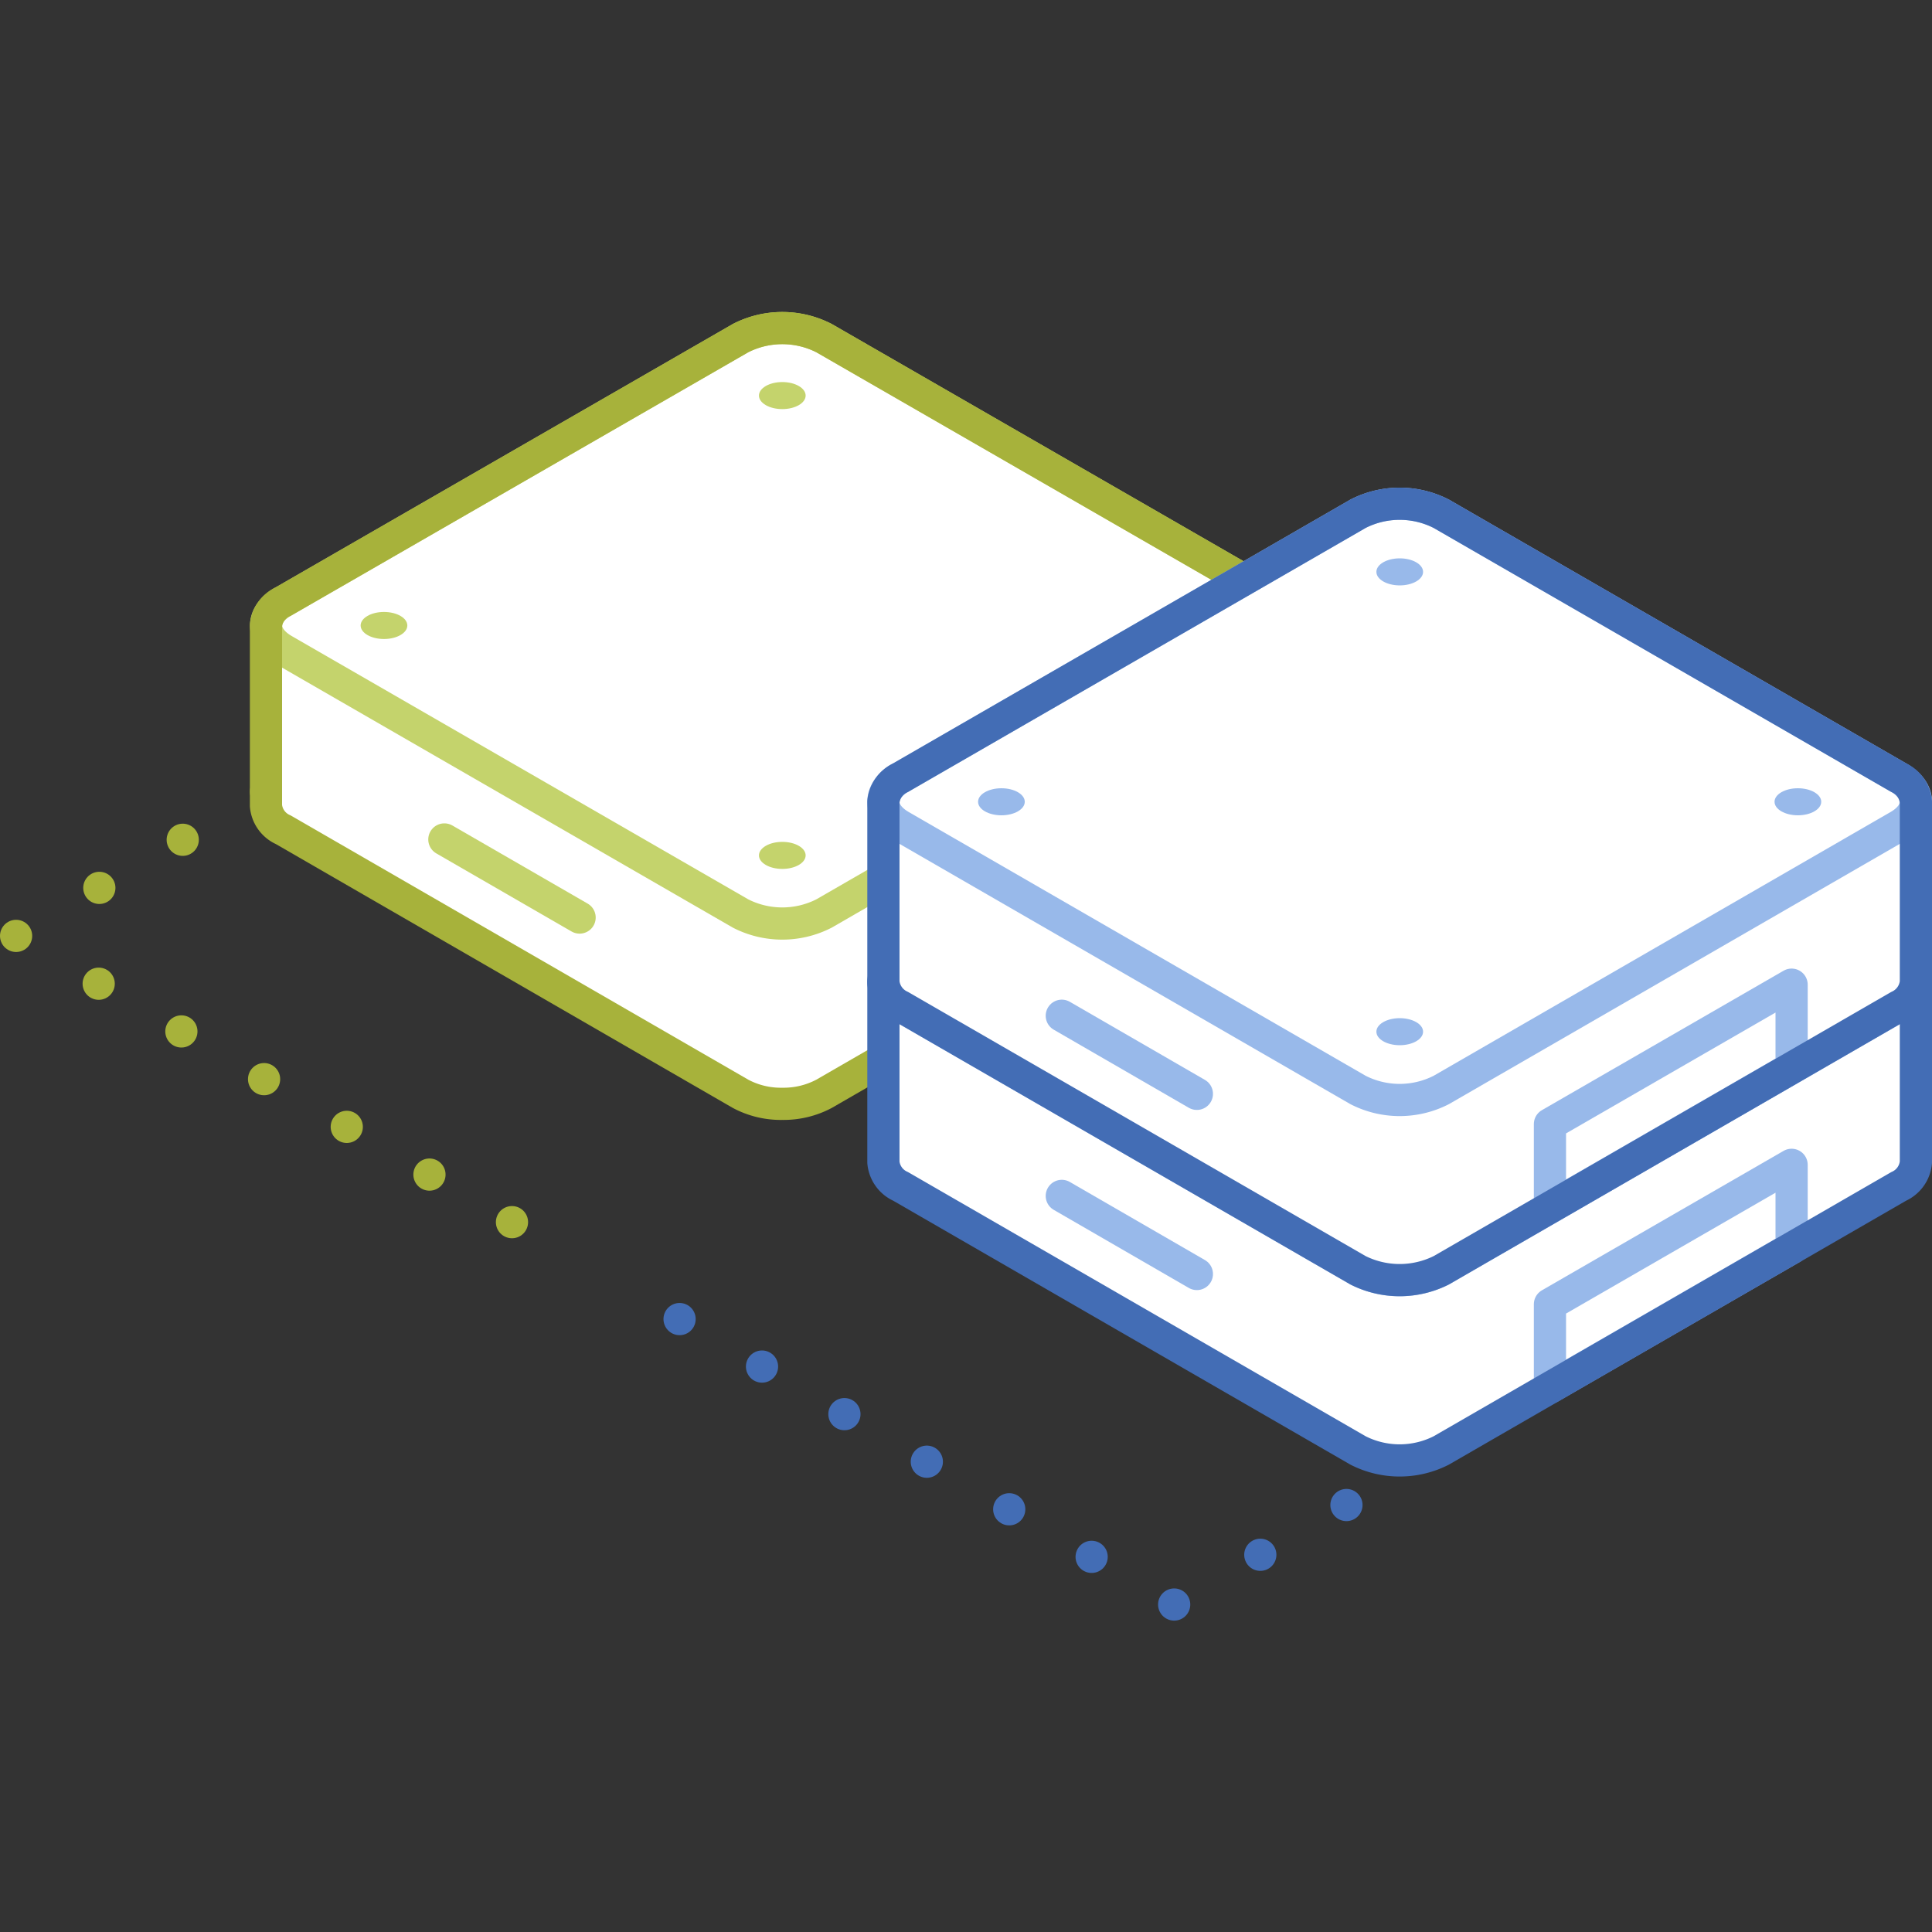 <svg xmlns="http://www.w3.org/2000/svg" viewBox="0 0 120 120"><rect x="0" y="0" width="120" height="120" fill="#333333" stroke="none"/><defs><style>.cls-1,.cls-11,.cls-12,.cls-13,.cls-2,.cls-3,.cls-9{fill:none;}.cls-1,.cls-2,.cls-3{stroke:#a7b23b;}.cls-1,.cls-11,.cls-12,.cls-2,.cls-3,.cls-5,.cls-6,.cls-8,.cls-9{stroke-linecap:round;stroke-linejoin:round;stroke-width:2px;}.cls-2{stroke-dasharray:0 5.98;}.cls-3{stroke-dasharray:0 5.93;}.cls-4,.cls-6,.cls-8{fill:#fff;}.cls-5{fill:#dfeab0;}.cls-5,.cls-6{stroke:#c4d36c;}.cls-7{fill:#c4d36c;}.cls-8{stroke:#98b9ea;}.cls-11,.cls-12,.cls-9{stroke:#436db5;}.cls-10{fill:#98b9ea;}.cls-11{stroke-dasharray:0 5.91;}.cls-12{stroke-dasharray:0 6.18;}</style></defs><title>infrastructure-choice</title><g id="Layer_2" data-name="Layer 2"><g id="Tech_Concepts" data-name="Tech Concepts"><line class="cls-1" x1="16.52" y1="49.17" x2="16.52" y2="49.17"/><polyline class="cls-2" points="11.35 52.16 8.76 53.65 3.59 56.64"/><line class="cls-1" x1="1" y1="58.13" x2="1" y2="58.13"/><line class="cls-3" x1="6.13" y1="61.1" x2="29.23" y2="74.43"/><line class="cls-1" x1="31.8" y1="75.91" x2="31.8" y2="75.91"/><path class="cls-4" d="M62.78,38.85l-11.6-6.7a5.76,5.76,0,0,0-5.18,0l-11.6,6.7H16.52v11.2a1.81,1.81,0,0,0,1.08,1.49L46,67.94a5.76,5.76,0,0,0,5.18,0l28.4-16.4a1.82,1.82,0,0,0,1.07-1.49V38.85Z"/><line class="cls-5" x1="36" y1="56.99" x2="27.6" y2="52.14"/><path class="cls-6" d="M79.58,37.36,51.18,21A5.7,5.7,0,0,0,46,21L17.6,37.36c-1.43.82-1.43,2.16,0,3L46,56.74a5.7,5.7,0,0,0,5.18,0l28.4-16.39C81,39.52,81,38.18,79.58,37.36Z"/><polygon class="cls-6" points="72.93 55.38 57.92 64.04 57.92 58.87 72.93 50.21 72.93 55.38"/><path class="cls-1" d="M79.58,37.36,51.18,21A5.7,5.7,0,0,0,46,21L17.6,37.36a1.81,1.81,0,0,0-1.08,1.49v11.2a1.81,1.81,0,0,0,1.08,1.49L46,67.94a5.31,5.31,0,0,0,2.59.62,5.36,5.36,0,0,0,2.59-.62l28.4-16.4a1.82,1.82,0,0,0,1.07-1.49V38.85A1.82,1.82,0,0,0,79.58,37.36Z"/><ellipse class="cls-7" cx="73.32" cy="38.85" rx="1.45" ry="0.84"/><ellipse class="cls-7" cx="48.59" cy="53.13" rx="1.45" ry="0.84"/><ellipse class="cls-7" cx="48.59" cy="24.57" rx="1.45" ry="0.84"/><ellipse class="cls-7" cx="23.85" cy="38.85" rx="1.45" ry="0.84"/><path class="cls-4" d="M117.93,59.5,89.52,43.1a5.68,5.68,0,0,0-5.17,0L55.94,59.5A1.82,1.82,0,0,0,54.87,61v11.2a1.82,1.82,0,0,0,1.07,1.49l28.41,16.4a5.7,5.7,0,0,0,5.17,0l28.41-16.4A1.82,1.82,0,0,0,119,72.19V61A1.82,1.82,0,0,0,117.93,59.5Z"/><line class="cls-8" x1="74.34" y1="79.13" x2="65.95" y2="74.28"/><path class="cls-8" d="M117.93,59.5,89.52,43.1a5.68,5.68,0,0,0-5.17,0L55.94,59.5c-1.43.82-1.43,2.16,0,3l28.41,16.4a5.74,5.74,0,0,0,5.17,0l28.41-16.4C119.36,61.66,119.36,60.32,117.93,59.5Z"/><polygon class="cls-8" points="111.28 77.52 96.27 86.18 96.27 81.01 111.28 72.35 111.28 77.52"/><path class="cls-9" d="M117.93,59.5,89.52,43.1a5.68,5.68,0,0,0-5.17,0L55.94,59.5A1.82,1.82,0,0,0,54.87,61v11.2a1.82,1.82,0,0,0,1.07,1.49l28.41,16.4a5.7,5.7,0,0,0,5.17,0l28.41-16.4A1.82,1.82,0,0,0,119,72.19V61A1.82,1.82,0,0,0,117.93,59.5Z"/><ellipse class="cls-10" cx="111.67" cy="60.99" rx="1.45" ry="0.84"/><ellipse class="cls-10" cx="86.94" cy="75.27" rx="1.45" ry="0.84"/><ellipse class="cls-10" cx="86.94" cy="46.71" rx="1.45" ry="0.84"/><ellipse class="cls-10" cx="62.2" cy="60.99" rx="1.45" ry="0.84"/><path class="cls-4" d="M117.93,48.3,89.52,31.91a5.68,5.68,0,0,0-5.17,0L55.94,48.3a1.84,1.84,0,0,0-1.07,1.5V61a1.84,1.84,0,0,0,1.07,1.5l28.41,16.4a5.78,5.78,0,0,0,5.17,0l28.41-16.4A1.84,1.84,0,0,0,119,61V49.8A1.84,1.84,0,0,0,117.93,48.3Z"/><line class="cls-8" x1="74.34" y1="67.94" x2="65.95" y2="63.09"/><path class="cls-8" d="M117.93,48.3,89.52,31.91a5.68,5.68,0,0,0-5.17,0L55.94,48.3c-1.43.83-1.43,2.17,0,3l28.41,16.4a5.68,5.68,0,0,0,5.17,0l28.41-16.4C119.36,50.47,119.36,49.13,117.93,48.3Z"/><polygon class="cls-8" points="111.28 66.33 96.27 74.99 96.27 69.82 111.28 61.16 111.28 66.33"/><path class="cls-9" d="M117.93,48.3,89.52,31.91a5.68,5.68,0,0,0-5.17,0L55.94,48.3a1.84,1.84,0,0,0-1.07,1.5V61a1.84,1.84,0,0,0,1.07,1.5l28.41,16.4a5.78,5.78,0,0,0,5.17,0l28.41-16.4A1.84,1.84,0,0,0,119,61V49.8A1.84,1.84,0,0,0,117.93,48.3Z"/><ellipse class="cls-10" cx="111.67" cy="49.8" rx="1.45" ry="0.84"/><ellipse class="cls-10" cx="86.94" cy="64.08" rx="1.45" ry="0.84"/><ellipse class="cls-10" cx="86.94" cy="35.52" rx="1.45" ry="0.84"/><ellipse class="cls-10" cx="62.2" cy="49.8" rx="1.45" ry="0.84"/><line class="cls-9" x1="42.21" y1="81.93" x2="42.21" y2="81.93"/><line class="cls-11" x1="47.33" y1="84.88" x2="70.37" y2="98.18"/><line class="cls-9" x1="72.93" y1="99.66" x2="72.93" y2="99.66"/><line class="cls-12" x1="78.28" y1="96.57" x2="80.09" y2="95.53"/><line class="cls-9" x1="83.63" y1="93.48" x2="83.63" y2="93.48"/><rect class="cls-13" width="120" height="120"/><rect class="cls-13" width="120" height="120"/></g></g></svg>